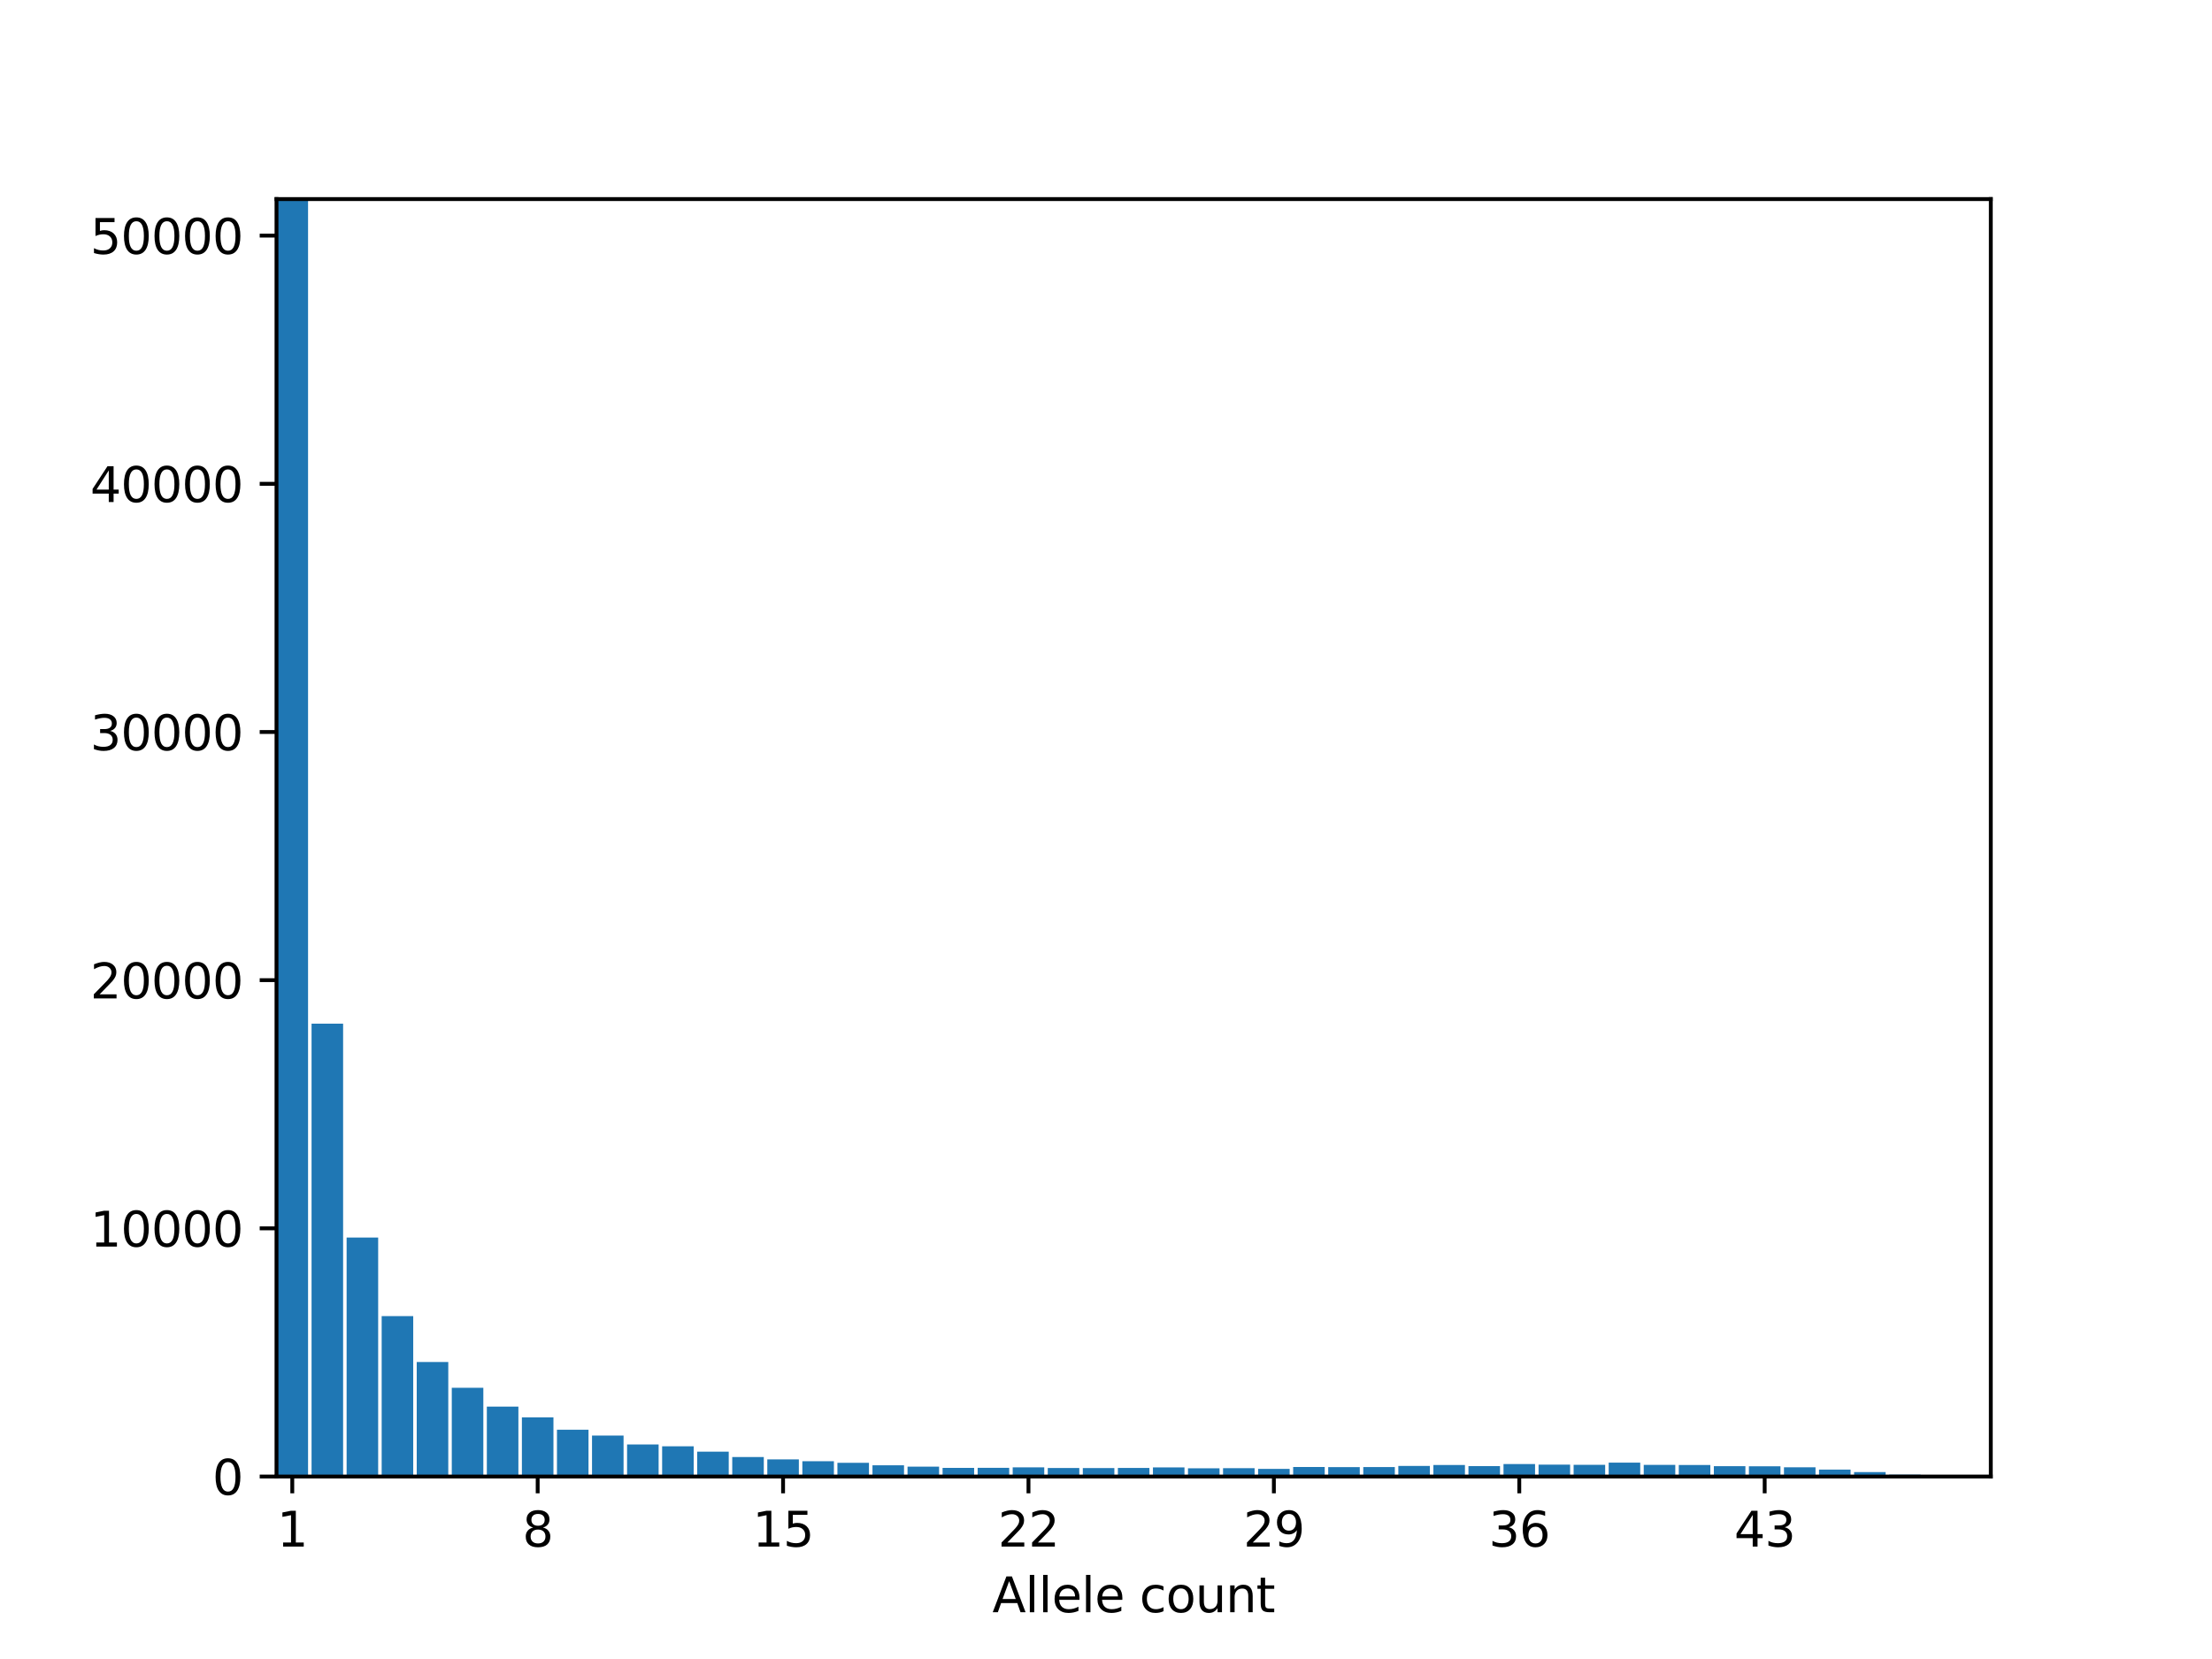 <?xml version="1.0" encoding="utf-8" standalone="no"?>
<!DOCTYPE svg PUBLIC "-//W3C//DTD SVG 1.1//EN"
  "http://www.w3.org/Graphics/SVG/1.1/DTD/svg11.dtd">
<svg height="345.6pt" version="1.1" viewBox="0 0 460.8 345.6" width="460.8pt" xmlns="http://www.w3.org/2000/svg" xmlns:xlink="http://www.w3.org/1999/xlink">
 <defs>
  <style type="text/css">*{stroke-linecap:butt;stroke-linejoin:round;}</style>
 </defs>
 <g id="figure_1">
  <g id="patch_1">
   <path d="M 0 345.6 
L 460.8 345.6 
L 460.8 0 
L 0 0 
z
" style="fill:#ffffff;"/>
  </g>
  <g id="axes_1">
   <g id="patch_2">
    <path d="M 57.6 307.584 
L 414.72 307.584 
L 414.72 41.472 
L 57.6 41.472 
z
" style="fill:#ffffff;"/>
   </g>
   <g id="patch_3">
    <path clip-path="url(#p1d4eb0a820)" d="M 57.6 307.584 
L 64.173 307.584 
L 64.173 41.472 
L 57.6 41.472 
z
" style="fill:#1f77b4;"/>
   </g>
   <g id="patch_4">
    <path clip-path="url(#p1d4eb0a820)" d="M 64.903 307.584 
L 71.476 307.584 
L 71.476 213.243 
L 64.903 213.243 
z
" style="fill:#1f77b4;"/>
   </g>
   <g id="patch_5">
    <path clip-path="url(#p1d4eb0a820)" d="M 72.206 307.584 
L 78.779 307.584 
L 78.779 257.803 
L 72.206 257.803 
z
" style="fill:#1f77b4;"/>
   </g>
   <g id="patch_6">
    <path clip-path="url(#p1d4eb0a820)" d="M 79.509 307.584 
L 86.082 307.584 
L 86.082 274.171 
L 79.509 274.171 
z
" style="fill:#1f77b4;"/>
   </g>
   <g id="patch_7">
    <path clip-path="url(#p1d4eb0a820)" d="M 86.812 307.584 
L 93.385 307.584 
L 93.385 283.735 
L 86.812 283.735 
z
" style="fill:#1f77b4;"/>
   </g>
   <g id="patch_8">
    <path clip-path="url(#p1d4eb0a820)" d="M 94.115 307.584 
L 100.688 307.584 
L 100.688 289.101 
L 94.115 289.101 
z
" style="fill:#1f77b4;"/>
   </g>
   <g id="patch_9">
    <path clip-path="url(#p1d4eb0a820)" d="M 101.418 307.584 
L 107.991 307.584 
L 107.991 293.025 
L 101.418 293.025 
z
" style="fill:#1f77b4;"/>
   </g>
   <g id="patch_10">
    <path clip-path="url(#p1d4eb0a820)" d="M 108.721 307.584 
L 115.294 307.584 
L 115.294 295.259 
L 108.721 295.259 
z
" style="fill:#1f77b4;"/>
   </g>
   <g id="patch_11">
    <path clip-path="url(#p1d4eb0a820)" d="M 116.025 307.584 
L 122.597 307.584 
L 122.597 297.839 
L 116.025 297.839 
z
" style="fill:#1f77b4;"/>
   </g>
   <g id="patch_12">
    <path clip-path="url(#p1d4eb0a820)" d="M 123.328 307.584 
L 129.9 307.584 
L 129.9 299.048 
L 123.328 299.048 
z
" style="fill:#1f77b4;"/>
   </g>
   <g id="patch_13">
    <path clip-path="url(#p1d4eb0a820)" d="M 130.631 307.584 
L 137.203 307.584 
L 137.203 300.91 
L 130.631 300.91 
z
" style="fill:#1f77b4;"/>
   </g>
   <g id="patch_14">
    <path clip-path="url(#p1d4eb0a820)" d="M 137.934 307.584 
L 144.507 307.584 
L 144.507 301.292 
L 137.934 301.292 
z
" style="fill:#1f77b4;"/>
   </g>
   <g id="patch_15">
    <path clip-path="url(#p1d4eb0a820)" d="M 145.237 307.584 
L 151.81 307.584 
L 151.81 302.414 
L 145.237 302.414 
z
" style="fill:#1f77b4;"/>
   </g>
   <g id="patch_16">
    <path clip-path="url(#p1d4eb0a820)" d="M 152.54 307.584 
L 159.113 307.584 
L 159.113 303.526 
L 152.54 303.526 
z
" style="fill:#1f77b4;"/>
   </g>
   <g id="patch_17">
    <path clip-path="url(#p1d4eb0a820)" d="M 159.843 307.584 
L 166.416 307.584 
L 166.416 304.022 
L 159.843 304.022 
z
" style="fill:#1f77b4;"/>
   </g>
   <g id="patch_18">
    <path clip-path="url(#p1d4eb0a820)" d="M 167.146 307.584 
L 173.719 307.584 
L 173.719 304.399 
L 167.146 304.399 
z
" style="fill:#1f77b4;"/>
   </g>
   <g id="patch_19">
    <path clip-path="url(#p1d4eb0a820)" d="M 174.449 307.584 
L 181.022 307.584 
L 181.022 304.725 
L 174.449 304.725 
z
" style="fill:#1f77b4;"/>
   </g>
   <g id="patch_20">
    <path clip-path="url(#p1d4eb0a820)" d="M 181.752 307.584 
L 188.325 307.584 
L 188.325 305.252 
L 181.752 305.252 
z
" style="fill:#1f77b4;"/>
   </g>
   <g id="patch_21">
    <path clip-path="url(#p1d4eb0a820)" d="M 189.055 307.584 
L 195.628 307.584 
L 195.628 305.526 
L 189.055 305.526 
z
" style="fill:#1f77b4;"/>
   </g>
   <g id="patch_22">
    <path clip-path="url(#p1d4eb0a820)" d="M 196.358 307.584 
L 202.931 307.584 
L 202.931 305.785 
L 196.358 305.785 
z
" style="fill:#1f77b4;"/>
   </g>
   <g id="patch_23">
    <path clip-path="url(#p1d4eb0a820)" d="M 203.661 307.584 
L 210.234 307.584 
L 210.234 305.769 
L 203.661 305.769 
z
" style="fill:#1f77b4;"/>
   </g>
   <g id="patch_24">
    <path clip-path="url(#p1d4eb0a820)" d="M 210.964 307.584 
L 217.537 307.584 
L 217.537 305.671 
L 210.964 305.671 
z
" style="fill:#1f77b4;"/>
   </g>
   <g id="patch_25">
    <path clip-path="url(#p1d4eb0a820)" d="M 218.267 307.584 
L 224.84 307.584 
L 224.84 305.806 
L 218.267 305.806 
z
" style="fill:#1f77b4;"/>
   </g>
   <g id="patch_26">
    <path clip-path="url(#p1d4eb0a820)" d="M 225.571 307.584 
L 232.143 307.584 
L 232.143 305.826 
L 225.571 305.826 
z
" style="fill:#1f77b4;"/>
   </g>
   <g id="patch_27">
    <path clip-path="url(#p1d4eb0a820)" d="M 232.874 307.584 
L 239.446 307.584 
L 239.446 305.795 
L 232.874 305.795 
z
" style="fill:#1f77b4;"/>
   </g>
   <g id="patch_28">
    <path clip-path="url(#p1d4eb0a820)" d="M 240.177 307.584 
L 246.749 307.584 
L 246.749 305.687 
L 240.177 305.687 
z
" style="fill:#1f77b4;"/>
   </g>
   <g id="patch_29">
    <path clip-path="url(#p1d4eb0a820)" d="M 247.48 307.584 
L 254.053 307.584 
L 254.053 305.878 
L 247.48 305.878 
z
" style="fill:#1f77b4;"/>
   </g>
   <g id="patch_30">
    <path clip-path="url(#p1d4eb0a820)" d="M 254.783 307.584 
L 261.356 307.584 
L 261.356 305.852 
L 254.783 305.852 
z
" style="fill:#1f77b4;"/>
   </g>
   <g id="patch_31">
    <path clip-path="url(#p1d4eb0a820)" d="M 262.086 307.584 
L 268.659 307.584 
L 268.659 305.992 
L 262.086 305.992 
z
" style="fill:#1f77b4;"/>
   </g>
   <g id="patch_32">
    <path clip-path="url(#p1d4eb0a820)" d="M 269.389 307.584 
L 275.962 307.584 
L 275.962 305.604 
L 269.389 305.604 
z
" style="fill:#1f77b4;"/>
   </g>
   <g id="patch_33">
    <path clip-path="url(#p1d4eb0a820)" d="M 276.692 307.584 
L 283.265 307.584 
L 283.265 305.63 
L 276.692 305.63 
z
" style="fill:#1f77b4;"/>
   </g>
   <g id="patch_34">
    <path clip-path="url(#p1d4eb0a820)" d="M 283.995 307.584 
L 290.568 307.584 
L 290.568 305.614 
L 283.995 305.614 
z
" style="fill:#1f77b4;"/>
   </g>
   <g id="patch_35">
    <path clip-path="url(#p1d4eb0a820)" d="M 291.298 307.584 
L 297.871 307.584 
L 297.871 305.387 
L 291.298 305.387 
z
" style="fill:#1f77b4;"/>
   </g>
   <g id="patch_36">
    <path clip-path="url(#p1d4eb0a820)" d="M 298.601 307.584 
L 305.174 307.584 
L 305.174 305.18 
L 298.601 305.18 
z
" style="fill:#1f77b4;"/>
   </g>
   <g id="patch_37">
    <path clip-path="url(#p1d4eb0a820)" d="M 305.904 307.584 
L 312.477 307.584 
L 312.477 305.423 
L 305.904 305.423 
z
" style="fill:#1f77b4;"/>
   </g>
   <g id="patch_38">
    <path clip-path="url(#p1d4eb0a820)" d="M 313.207 307.584 
L 319.78 307.584 
L 319.78 304.984 
L 313.207 304.984 
z
" style="fill:#1f77b4;"/>
   </g>
   <g id="patch_39">
    <path clip-path="url(#p1d4eb0a820)" d="M 320.51 307.584 
L 327.083 307.584 
L 327.083 305.113 
L 320.51 305.113 
z
" style="fill:#1f77b4;"/>
   </g>
   <g id="patch_40">
    <path clip-path="url(#p1d4eb0a820)" d="M 327.813 307.584 
L 334.386 307.584 
L 334.386 305.149 
L 327.813 305.149 
z
" style="fill:#1f77b4;"/>
   </g>
   <g id="patch_41">
    <path clip-path="url(#p1d4eb0a820)" d="M 335.117 307.584 
L 341.689 307.584 
L 341.689 304.694 
L 335.117 304.694 
z
" style="fill:#1f77b4;"/>
   </g>
   <g id="patch_42">
    <path clip-path="url(#p1d4eb0a820)" d="M 342.42 307.584 
L 348.992 307.584 
L 348.992 305.159 
L 342.42 305.159 
z
" style="fill:#1f77b4;"/>
   </g>
   <g id="patch_43">
    <path clip-path="url(#p1d4eb0a820)" d="M 349.723 307.584 
L 356.295 307.584 
L 356.295 305.18 
L 349.723 305.18 
z
" style="fill:#1f77b4;"/>
   </g>
   <g id="patch_44">
    <path clip-path="url(#p1d4eb0a820)" d="M 357.026 307.584 
L 363.599 307.584 
L 363.599 305.433 
L 357.026 305.433 
z
" style="fill:#1f77b4;"/>
   </g>
   <g id="patch_45">
    <path clip-path="url(#p1d4eb0a820)" d="M 364.329 307.584 
L 370.902 307.584 
L 370.902 305.454 
L 364.329 305.454 
z
" style="fill:#1f77b4;"/>
   </g>
   <g id="patch_46">
    <path clip-path="url(#p1d4eb0a820)" d="M 371.632 307.584 
L 378.205 307.584 
L 378.205 305.661 
L 371.632 305.661 
z
" style="fill:#1f77b4;"/>
   </g>
   <g id="patch_47">
    <path clip-path="url(#p1d4eb0a820)" d="M 378.935 307.584 
L 385.508 307.584 
L 385.508 306.142 
L 378.935 306.142 
z
" style="fill:#1f77b4;"/>
   </g>
   <g id="patch_48">
    <path clip-path="url(#p1d4eb0a820)" d="M 386.238 307.584 
L 392.811 307.584 
L 392.811 306.664 
L 386.238 306.664 
z
" style="fill:#1f77b4;"/>
   </g>
   <g id="patch_49">
    <path clip-path="url(#p1d4eb0a820)" d="M 393.541 307.584 
L 400.114 307.584 
L 400.114 307.201 
L 393.541 307.201 
z
" style="fill:#1f77b4;"/>
   </g>
   <g id="patch_50">
    <path clip-path="url(#p1d4eb0a820)" d="M 400.844 307.584 
L 407.417 307.584 
L 407.417 307.584 
L 400.844 307.584 
z
" style="fill:#1f77b4;"/>
   </g>
   <g id="patch_51">
    <path clip-path="url(#p1d4eb0a820)" d="M 408.147 307.584 
L 414.72 307.584 
L 414.72 307.584 
L 408.147 307.584 
z
" style="fill:#1f77b4;"/>
   </g>
   <g id="matplotlib.axis_1">
    <g id="xtick_1">
     <g id="line2d_1">
      <defs>
       <path d="M 0 0 
L 0 3.5 
" id="mb33233f9f2" style="stroke:#000000;stroke-width:0.8;"/>
      </defs>
      <g>
       <use style="stroke:#000000;stroke-width:0.8;" x="60.886" xlink:href="#mb33233f9f2" y="307.584"/>
      </g>
     </g>
     <g id="text_1">
      <!-- 1 -->
      <g transform="translate(57.705 322.182)scale(0.1 -0.1)">
       <defs>
        <path d="M 794 531 
L 1825 531 
L 1825 4091 
L 703 3866 
L 703 4441 
L 1819 4666 
L 2450 4666 
L 2450 531 
L 3481 531 
L 3481 0 
L 794 0 
L 794 531 
z
" id="DejaVuSans-31" transform="scale(0.016)"/>
       </defs>
       <use xlink:href="#DejaVuSans-31"/>
      </g>
     </g>
    </g>
    <g id="xtick_2">
     <g id="line2d_2">
      <g>
       <use style="stroke:#000000;stroke-width:0.8;" x="112.008" xlink:href="#mb33233f9f2" y="307.584"/>
      </g>
     </g>
     <g id="text_2">
      <!-- 8 -->
      <g transform="translate(108.827 322.182)scale(0.1 -0.1)">
       <defs>
        <path d="M 2034 2216 
Q 1584 2216 1326 1975 
Q 1069 1734 1069 1313 
Q 1069 891 1326 650 
Q 1584 409 2034 409 
Q 2484 409 2743 651 
Q 3003 894 3003 1313 
Q 3003 1734 2745 1975 
Q 2488 2216 2034 2216 
z
M 1403 2484 
Q 997 2584 770 2862 
Q 544 3141 544 3541 
Q 544 4100 942 4425 
Q 1341 4750 2034 4750 
Q 2731 4750 3128 4425 
Q 3525 4100 3525 3541 
Q 3525 3141 3298 2862 
Q 3072 2584 2669 2484 
Q 3125 2378 3379 2068 
Q 3634 1759 3634 1313 
Q 3634 634 3220 271 
Q 2806 -91 2034 -91 
Q 1263 -91 848 271 
Q 434 634 434 1313 
Q 434 1759 690 2068 
Q 947 2378 1403 2484 
z
M 1172 3481 
Q 1172 3119 1398 2916 
Q 1625 2713 2034 2713 
Q 2441 2713 2670 2916 
Q 2900 3119 2900 3481 
Q 2900 3844 2670 4047 
Q 2441 4250 2034 4250 
Q 1625 4250 1398 4047 
Q 1172 3844 1172 3481 
z
" id="DejaVuSans-38" transform="scale(0.016)"/>
       </defs>
       <use xlink:href="#DejaVuSans-38"/>
      </g>
     </g>
    </g>
    <g id="xtick_3">
     <g id="line2d_3">
      <g>
       <use style="stroke:#000000;stroke-width:0.8;" x="163.129" xlink:href="#mb33233f9f2" y="307.584"/>
      </g>
     </g>
     <g id="text_3">
      <!-- 15 -->
      <g transform="translate(156.767 322.182)scale(0.1 -0.1)">
       <defs>
        <path d="M 691 4666 
L 3169 4666 
L 3169 4134 
L 1269 4134 
L 1269 2991 
Q 1406 3038 1543 3061 
Q 1681 3084 1819 3084 
Q 2600 3084 3056 2656 
Q 3513 2228 3513 1497 
Q 3513 744 3044 326 
Q 2575 -91 1722 -91 
Q 1428 -91 1123 -41 
Q 819 9 494 109 
L 494 744 
Q 775 591 1075 516 
Q 1375 441 1709 441 
Q 2250 441 2565 725 
Q 2881 1009 2881 1497 
Q 2881 1984 2565 2268 
Q 2250 2553 1709 2553 
Q 1456 2553 1204 2497 
Q 953 2441 691 2322 
L 691 4666 
z
" id="DejaVuSans-35" transform="scale(0.016)"/>
       </defs>
       <use xlink:href="#DejaVuSans-31"/>
       <use x="63.623" xlink:href="#DejaVuSans-35"/>
      </g>
     </g>
    </g>
    <g id="xtick_4">
     <g id="line2d_4">
      <g>
       <use style="stroke:#000000;stroke-width:0.8;" x="214.251" xlink:href="#mb33233f9f2" y="307.584"/>
      </g>
     </g>
     <g id="text_4">
      <!-- 22 -->
      <g transform="translate(207.888 322.182)scale(0.1 -0.1)">
       <defs>
        <path d="M 1228 531 
L 3431 531 
L 3431 0 
L 469 0 
L 469 531 
Q 828 903 1448 1529 
Q 2069 2156 2228 2338 
Q 2531 2678 2651 2914 
Q 2772 3150 2772 3378 
Q 2772 3750 2511 3984 
Q 2250 4219 1831 4219 
Q 1534 4219 1204 4116 
Q 875 4013 500 3803 
L 500 4441 
Q 881 4594 1212 4672 
Q 1544 4750 1819 4750 
Q 2544 4750 2975 4387 
Q 3406 4025 3406 3419 
Q 3406 3131 3298 2873 
Q 3191 2616 2906 2266 
Q 2828 2175 2409 1742 
Q 1991 1309 1228 531 
z
" id="DejaVuSans-32" transform="scale(0.016)"/>
       </defs>
       <use xlink:href="#DejaVuSans-32"/>
       <use x="63.623" xlink:href="#DejaVuSans-32"/>
      </g>
     </g>
    </g>
    <g id="xtick_5">
     <g id="line2d_5">
      <g>
       <use style="stroke:#000000;stroke-width:0.8;" x="265.372" xlink:href="#mb33233f9f2" y="307.584"/>
      </g>
     </g>
     <g id="text_5">
      <!-- 29 -->
      <g transform="translate(259.01 322.182)scale(0.1 -0.1)">
       <defs>
        <path d="M 703 97 
L 703 672 
Q 941 559 1184 500 
Q 1428 441 1663 441 
Q 2288 441 2617 861 
Q 2947 1281 2994 2138 
Q 2813 1869 2534 1725 
Q 2256 1581 1919 1581 
Q 1219 1581 811 2004 
Q 403 2428 403 3163 
Q 403 3881 828 4315 
Q 1253 4750 1959 4750 
Q 2769 4750 3195 4129 
Q 3622 3509 3622 2328 
Q 3622 1225 3098 567 
Q 2575 -91 1691 -91 
Q 1453 -91 1209 -44 
Q 966 3 703 97 
z
M 1959 2075 
Q 2384 2075 2632 2365 
Q 2881 2656 2881 3163 
Q 2881 3666 2632 3958 
Q 2384 4250 1959 4250 
Q 1534 4250 1286 3958 
Q 1038 3666 1038 3163 
Q 1038 2656 1286 2365 
Q 1534 2075 1959 2075 
z
" id="DejaVuSans-39" transform="scale(0.016)"/>
       </defs>
       <use xlink:href="#DejaVuSans-32"/>
       <use x="63.623" xlink:href="#DejaVuSans-39"/>
      </g>
     </g>
    </g>
    <g id="xtick_6">
     <g id="line2d_6">
      <g>
       <use style="stroke:#000000;stroke-width:0.8;" x="316.494" xlink:href="#mb33233f9f2" y="307.584"/>
      </g>
     </g>
     <g id="text_6">
      <!-- 36 -->
      <g transform="translate(310.131 322.182)scale(0.1 -0.1)">
       <defs>
        <path d="M 2597 2516 
Q 3050 2419 3304 2112 
Q 3559 1806 3559 1356 
Q 3559 666 3084 287 
Q 2609 -91 1734 -91 
Q 1441 -91 1130 -33 
Q 819 25 488 141 
L 488 750 
Q 750 597 1062 519 
Q 1375 441 1716 441 
Q 2309 441 2620 675 
Q 2931 909 2931 1356 
Q 2931 1769 2642 2001 
Q 2353 2234 1838 2234 
L 1294 2234 
L 1294 2753 
L 1863 2753 
Q 2328 2753 2575 2939 
Q 2822 3125 2822 3475 
Q 2822 3834 2567 4026 
Q 2313 4219 1838 4219 
Q 1578 4219 1281 4162 
Q 984 4106 628 3988 
L 628 4550 
Q 988 4650 1302 4700 
Q 1616 4750 1894 4750 
Q 2613 4750 3031 4423 
Q 3450 4097 3450 3541 
Q 3450 3153 3228 2886 
Q 3006 2619 2597 2516 
z
" id="DejaVuSans-33" transform="scale(0.016)"/>
        <path d="M 2113 2584 
Q 1688 2584 1439 2293 
Q 1191 2003 1191 1497 
Q 1191 994 1439 701 
Q 1688 409 2113 409 
Q 2538 409 2786 701 
Q 3034 994 3034 1497 
Q 3034 2003 2786 2293 
Q 2538 2584 2113 2584 
z
M 3366 4563 
L 3366 3988 
Q 3128 4100 2886 4159 
Q 2644 4219 2406 4219 
Q 1781 4219 1451 3797 
Q 1122 3375 1075 2522 
Q 1259 2794 1537 2939 
Q 1816 3084 2150 3084 
Q 2853 3084 3261 2657 
Q 3669 2231 3669 1497 
Q 3669 778 3244 343 
Q 2819 -91 2113 -91 
Q 1303 -91 875 529 
Q 447 1150 447 2328 
Q 447 3434 972 4092 
Q 1497 4750 2381 4750 
Q 2619 4750 2861 4703 
Q 3103 4656 3366 4563 
z
" id="DejaVuSans-36" transform="scale(0.016)"/>
       </defs>
       <use xlink:href="#DejaVuSans-33"/>
       <use x="63.623" xlink:href="#DejaVuSans-36"/>
      </g>
     </g>
    </g>
    <g id="xtick_7">
     <g id="line2d_7">
      <g>
       <use style="stroke:#000000;stroke-width:0.8;" x="367.615" xlink:href="#mb33233f9f2" y="307.584"/>
      </g>
     </g>
     <g id="text_7">
      <!-- 43 -->
      <g transform="translate(361.253 322.182)scale(0.1 -0.1)">
       <defs>
        <path d="M 2419 4116 
L 825 1625 
L 2419 1625 
L 2419 4116 
z
M 2253 4666 
L 3047 4666 
L 3047 1625 
L 3713 1625 
L 3713 1100 
L 3047 1100 
L 3047 0 
L 2419 0 
L 2419 1100 
L 313 1100 
L 313 1709 
L 2253 4666 
z
" id="DejaVuSans-34" transform="scale(0.016)"/>
       </defs>
       <use xlink:href="#DejaVuSans-34"/>
       <use x="63.623" xlink:href="#DejaVuSans-33"/>
      </g>
     </g>
    </g>
    <g id="text_8">
     <!-- Allele count -->
     <g transform="translate(206.724 335.861)scale(0.1 -0.1)">
      <defs>
       <path d="M 2188 4044 
L 1331 1722 
L 3047 1722 
L 2188 4044 
z
M 1831 4666 
L 2547 4666 
L 4325 0 
L 3669 0 
L 3244 1197 
L 1141 1197 
L 716 0 
L 50 0 
L 1831 4666 
z
" id="DejaVuSans-41" transform="scale(0.016)"/>
       <path d="M 603 4863 
L 1178 4863 
L 1178 0 
L 603 0 
L 603 4863 
z
" id="DejaVuSans-6c" transform="scale(0.016)"/>
       <path d="M 3597 1894 
L 3597 1613 
L 953 1613 
Q 991 1019 1311 708 
Q 1631 397 2203 397 
Q 2534 397 2845 478 
Q 3156 559 3463 722 
L 3463 178 
Q 3153 47 2828 -22 
Q 2503 -91 2169 -91 
Q 1331 -91 842 396 
Q 353 884 353 1716 
Q 353 2575 817 3079 
Q 1281 3584 2069 3584 
Q 2775 3584 3186 3129 
Q 3597 2675 3597 1894 
z
M 3022 2063 
Q 3016 2534 2758 2815 
Q 2500 3097 2075 3097 
Q 1594 3097 1305 2825 
Q 1016 2553 972 2059 
L 3022 2063 
z
" id="DejaVuSans-65" transform="scale(0.016)"/>
       <path id="DejaVuSans-20" transform="scale(0.016)"/>
       <path d="M 3122 3366 
L 3122 2828 
Q 2878 2963 2633 3030 
Q 2388 3097 2138 3097 
Q 1578 3097 1268 2742 
Q 959 2388 959 1747 
Q 959 1106 1268 751 
Q 1578 397 2138 397 
Q 2388 397 2633 464 
Q 2878 531 3122 666 
L 3122 134 
Q 2881 22 2623 -34 
Q 2366 -91 2075 -91 
Q 1284 -91 818 406 
Q 353 903 353 1747 
Q 353 2603 823 3093 
Q 1294 3584 2113 3584 
Q 2378 3584 2631 3529 
Q 2884 3475 3122 3366 
z
" id="DejaVuSans-63" transform="scale(0.016)"/>
       <path d="M 1959 3097 
Q 1497 3097 1228 2736 
Q 959 2375 959 1747 
Q 959 1119 1226 758 
Q 1494 397 1959 397 
Q 2419 397 2687 759 
Q 2956 1122 2956 1747 
Q 2956 2369 2687 2733 
Q 2419 3097 1959 3097 
z
M 1959 3584 
Q 2709 3584 3137 3096 
Q 3566 2609 3566 1747 
Q 3566 888 3137 398 
Q 2709 -91 1959 -91 
Q 1206 -91 779 398 
Q 353 888 353 1747 
Q 353 2609 779 3096 
Q 1206 3584 1959 3584 
z
" id="DejaVuSans-6f" transform="scale(0.016)"/>
       <path d="M 544 1381 
L 544 3500 
L 1119 3500 
L 1119 1403 
Q 1119 906 1312 657 
Q 1506 409 1894 409 
Q 2359 409 2629 706 
Q 2900 1003 2900 1516 
L 2900 3500 
L 3475 3500 
L 3475 0 
L 2900 0 
L 2900 538 
Q 2691 219 2414 64 
Q 2138 -91 1772 -91 
Q 1169 -91 856 284 
Q 544 659 544 1381 
z
M 1991 3584 
L 1991 3584 
z
" id="DejaVuSans-75" transform="scale(0.016)"/>
       <path d="M 3513 2113 
L 3513 0 
L 2938 0 
L 2938 2094 
Q 2938 2591 2744 2837 
Q 2550 3084 2163 3084 
Q 1697 3084 1428 2787 
Q 1159 2491 1159 1978 
L 1159 0 
L 581 0 
L 581 3500 
L 1159 3500 
L 1159 2956 
Q 1366 3272 1645 3428 
Q 1925 3584 2291 3584 
Q 2894 3584 3203 3211 
Q 3513 2838 3513 2113 
z
" id="DejaVuSans-6e" transform="scale(0.016)"/>
       <path d="M 1172 4494 
L 1172 3500 
L 2356 3500 
L 2356 3053 
L 1172 3053 
L 1172 1153 
Q 1172 725 1289 603 
Q 1406 481 1766 481 
L 2356 481 
L 2356 0 
L 1766 0 
Q 1100 0 847 248 
Q 594 497 594 1153 
L 594 3053 
L 172 3053 
L 172 3500 
L 594 3500 
L 594 4494 
L 1172 4494 
z
" id="DejaVuSans-74" transform="scale(0.016)"/>
      </defs>
      <use xlink:href="#DejaVuSans-41"/>
      <use x="68.408" xlink:href="#DejaVuSans-6c"/>
      <use x="96.191" xlink:href="#DejaVuSans-6c"/>
      <use x="123.975" xlink:href="#DejaVuSans-65"/>
      <use x="185.498" xlink:href="#DejaVuSans-6c"/>
      <use x="213.281" xlink:href="#DejaVuSans-65"/>
      <use x="274.805" xlink:href="#DejaVuSans-20"/>
      <use x="306.592" xlink:href="#DejaVuSans-63"/>
      <use x="361.572" xlink:href="#DejaVuSans-6f"/>
      <use x="422.754" xlink:href="#DejaVuSans-75"/>
      <use x="486.133" xlink:href="#DejaVuSans-6e"/>
      <use x="549.512" xlink:href="#DejaVuSans-74"/>
     </g>
    </g>
   </g>
   <g id="matplotlib.axis_2">
    <g id="ytick_1">
     <g id="line2d_8">
      <defs>
       <path d="M 0 0 
L -3.5 0 
" id="m29b43c8a0b" style="stroke:#000000;stroke-width:0.8;"/>
      </defs>
      <g>
       <use style="stroke:#000000;stroke-width:0.8;" x="57.6" xlink:href="#m29b43c8a0b" y="307.584"/>
      </g>
     </g>
     <g id="text_9">
      <!-- 0 -->
      <g transform="translate(44.237 311.383)scale(0.1 -0.1)">
       <defs>
        <path d="M 2034 4250 
Q 1547 4250 1301 3770 
Q 1056 3291 1056 2328 
Q 1056 1369 1301 889 
Q 1547 409 2034 409 
Q 2525 409 2770 889 
Q 3016 1369 3016 2328 
Q 3016 3291 2770 3770 
Q 2525 4250 2034 4250 
z
M 2034 4750 
Q 2819 4750 3233 4129 
Q 3647 3509 3647 2328 
Q 3647 1150 3233 529 
Q 2819 -91 2034 -91 
Q 1250 -91 836 529 
Q 422 1150 422 2328 
Q 422 3509 836 4129 
Q 1250 4750 2034 4750 
z
" id="DejaVuSans-30" transform="scale(0.016)"/>
       </defs>
       <use xlink:href="#DejaVuSans-30"/>
      </g>
     </g>
    </g>
    <g id="ytick_2">
     <g id="line2d_9">
      <g>
       <use style="stroke:#000000;stroke-width:0.8;" x="57.6" xlink:href="#m29b43c8a0b" y="255.885"/>
      </g>
     </g>
     <g id="text_10">
      <!-- 10000 -->
      <g transform="translate(18.788 259.684)scale(0.1 -0.1)">
       <use xlink:href="#DejaVuSans-31"/>
       <use x="63.623" xlink:href="#DejaVuSans-30"/>
       <use x="127.246" xlink:href="#DejaVuSans-30"/>
       <use x="190.869" xlink:href="#DejaVuSans-30"/>
       <use x="254.492" xlink:href="#DejaVuSans-30"/>
      </g>
     </g>
    </g>
    <g id="ytick_3">
     <g id="line2d_10">
      <g>
       <use style="stroke:#000000;stroke-width:0.8;" x="57.6" xlink:href="#m29b43c8a0b" y="204.185"/>
      </g>
     </g>
     <g id="text_11">
      <!-- 20000 -->
      <g transform="translate(18.788 207.985)scale(0.1 -0.1)">
       <use xlink:href="#DejaVuSans-32"/>
       <use x="63.623" xlink:href="#DejaVuSans-30"/>
       <use x="127.246" xlink:href="#DejaVuSans-30"/>
       <use x="190.869" xlink:href="#DejaVuSans-30"/>
       <use x="254.492" xlink:href="#DejaVuSans-30"/>
      </g>
     </g>
    </g>
    <g id="ytick_4">
     <g id="line2d_11">
      <g>
       <use style="stroke:#000000;stroke-width:0.8;" x="57.6" xlink:href="#m29b43c8a0b" y="152.486"/>
      </g>
     </g>
     <g id="text_12">
      <!-- 30000 -->
      <g transform="translate(18.788 156.285)scale(0.1 -0.1)">
       <use xlink:href="#DejaVuSans-33"/>
       <use x="63.623" xlink:href="#DejaVuSans-30"/>
       <use x="127.246" xlink:href="#DejaVuSans-30"/>
       <use x="190.869" xlink:href="#DejaVuSans-30"/>
       <use x="254.492" xlink:href="#DejaVuSans-30"/>
      </g>
     </g>
    </g>
    <g id="ytick_5">
     <g id="line2d_12">
      <g>
       <use style="stroke:#000000;stroke-width:0.8;" x="57.6" xlink:href="#m29b43c8a0b" y="100.787"/>
      </g>
     </g>
     <g id="text_13">
      <!-- 40000 -->
      <g transform="translate(18.788 104.586)scale(0.1 -0.1)">
       <use xlink:href="#DejaVuSans-34"/>
       <use x="63.623" xlink:href="#DejaVuSans-30"/>
       <use x="127.246" xlink:href="#DejaVuSans-30"/>
       <use x="190.869" xlink:href="#DejaVuSans-30"/>
       <use x="254.492" xlink:href="#DejaVuSans-30"/>
      </g>
     </g>
    </g>
    <g id="ytick_6">
     <g id="line2d_13">
      <g>
       <use style="stroke:#000000;stroke-width:0.8;" x="57.6" xlink:href="#m29b43c8a0b" y="49.087"/>
      </g>
     </g>
     <g id="text_14">
      <!-- 50000 -->
      <g transform="translate(18.788 52.887)scale(0.1 -0.1)">
       <use xlink:href="#DejaVuSans-35"/>
       <use x="63.623" xlink:href="#DejaVuSans-30"/>
       <use x="127.246" xlink:href="#DejaVuSans-30"/>
       <use x="190.869" xlink:href="#DejaVuSans-30"/>
       <use x="254.492" xlink:href="#DejaVuSans-30"/>
      </g>
     </g>
    </g>
   </g>
   <g id="patch_52">
    <path d="M 57.6 307.584 
L 57.6 41.472 
" style="fill:none;stroke:#000000;stroke-linecap:square;stroke-linejoin:miter;stroke-width:0.8;"/>
   </g>
   <g id="patch_53">
    <path d="M 414.72 307.584 
L 414.72 41.472 
" style="fill:none;stroke:#000000;stroke-linecap:square;stroke-linejoin:miter;stroke-width:0.8;"/>
   </g>
   <g id="patch_54">
    <path d="M 57.6 307.584 
L 414.72 307.584 
" style="fill:none;stroke:#000000;stroke-linecap:square;stroke-linejoin:miter;stroke-width:0.8;"/>
   </g>
   <g id="patch_55">
    <path d="M 57.6 41.472 
L 414.72 41.472 
" style="fill:none;stroke:#000000;stroke-linecap:square;stroke-linejoin:miter;stroke-width:0.8;"/>
   </g>
  </g>
 </g>
 <defs>
  <clipPath id="p1d4eb0a820">
   <rect height="266.112" width="357.12" x="57.6" y="41.472"/>
  </clipPath>
 </defs>
</svg>
